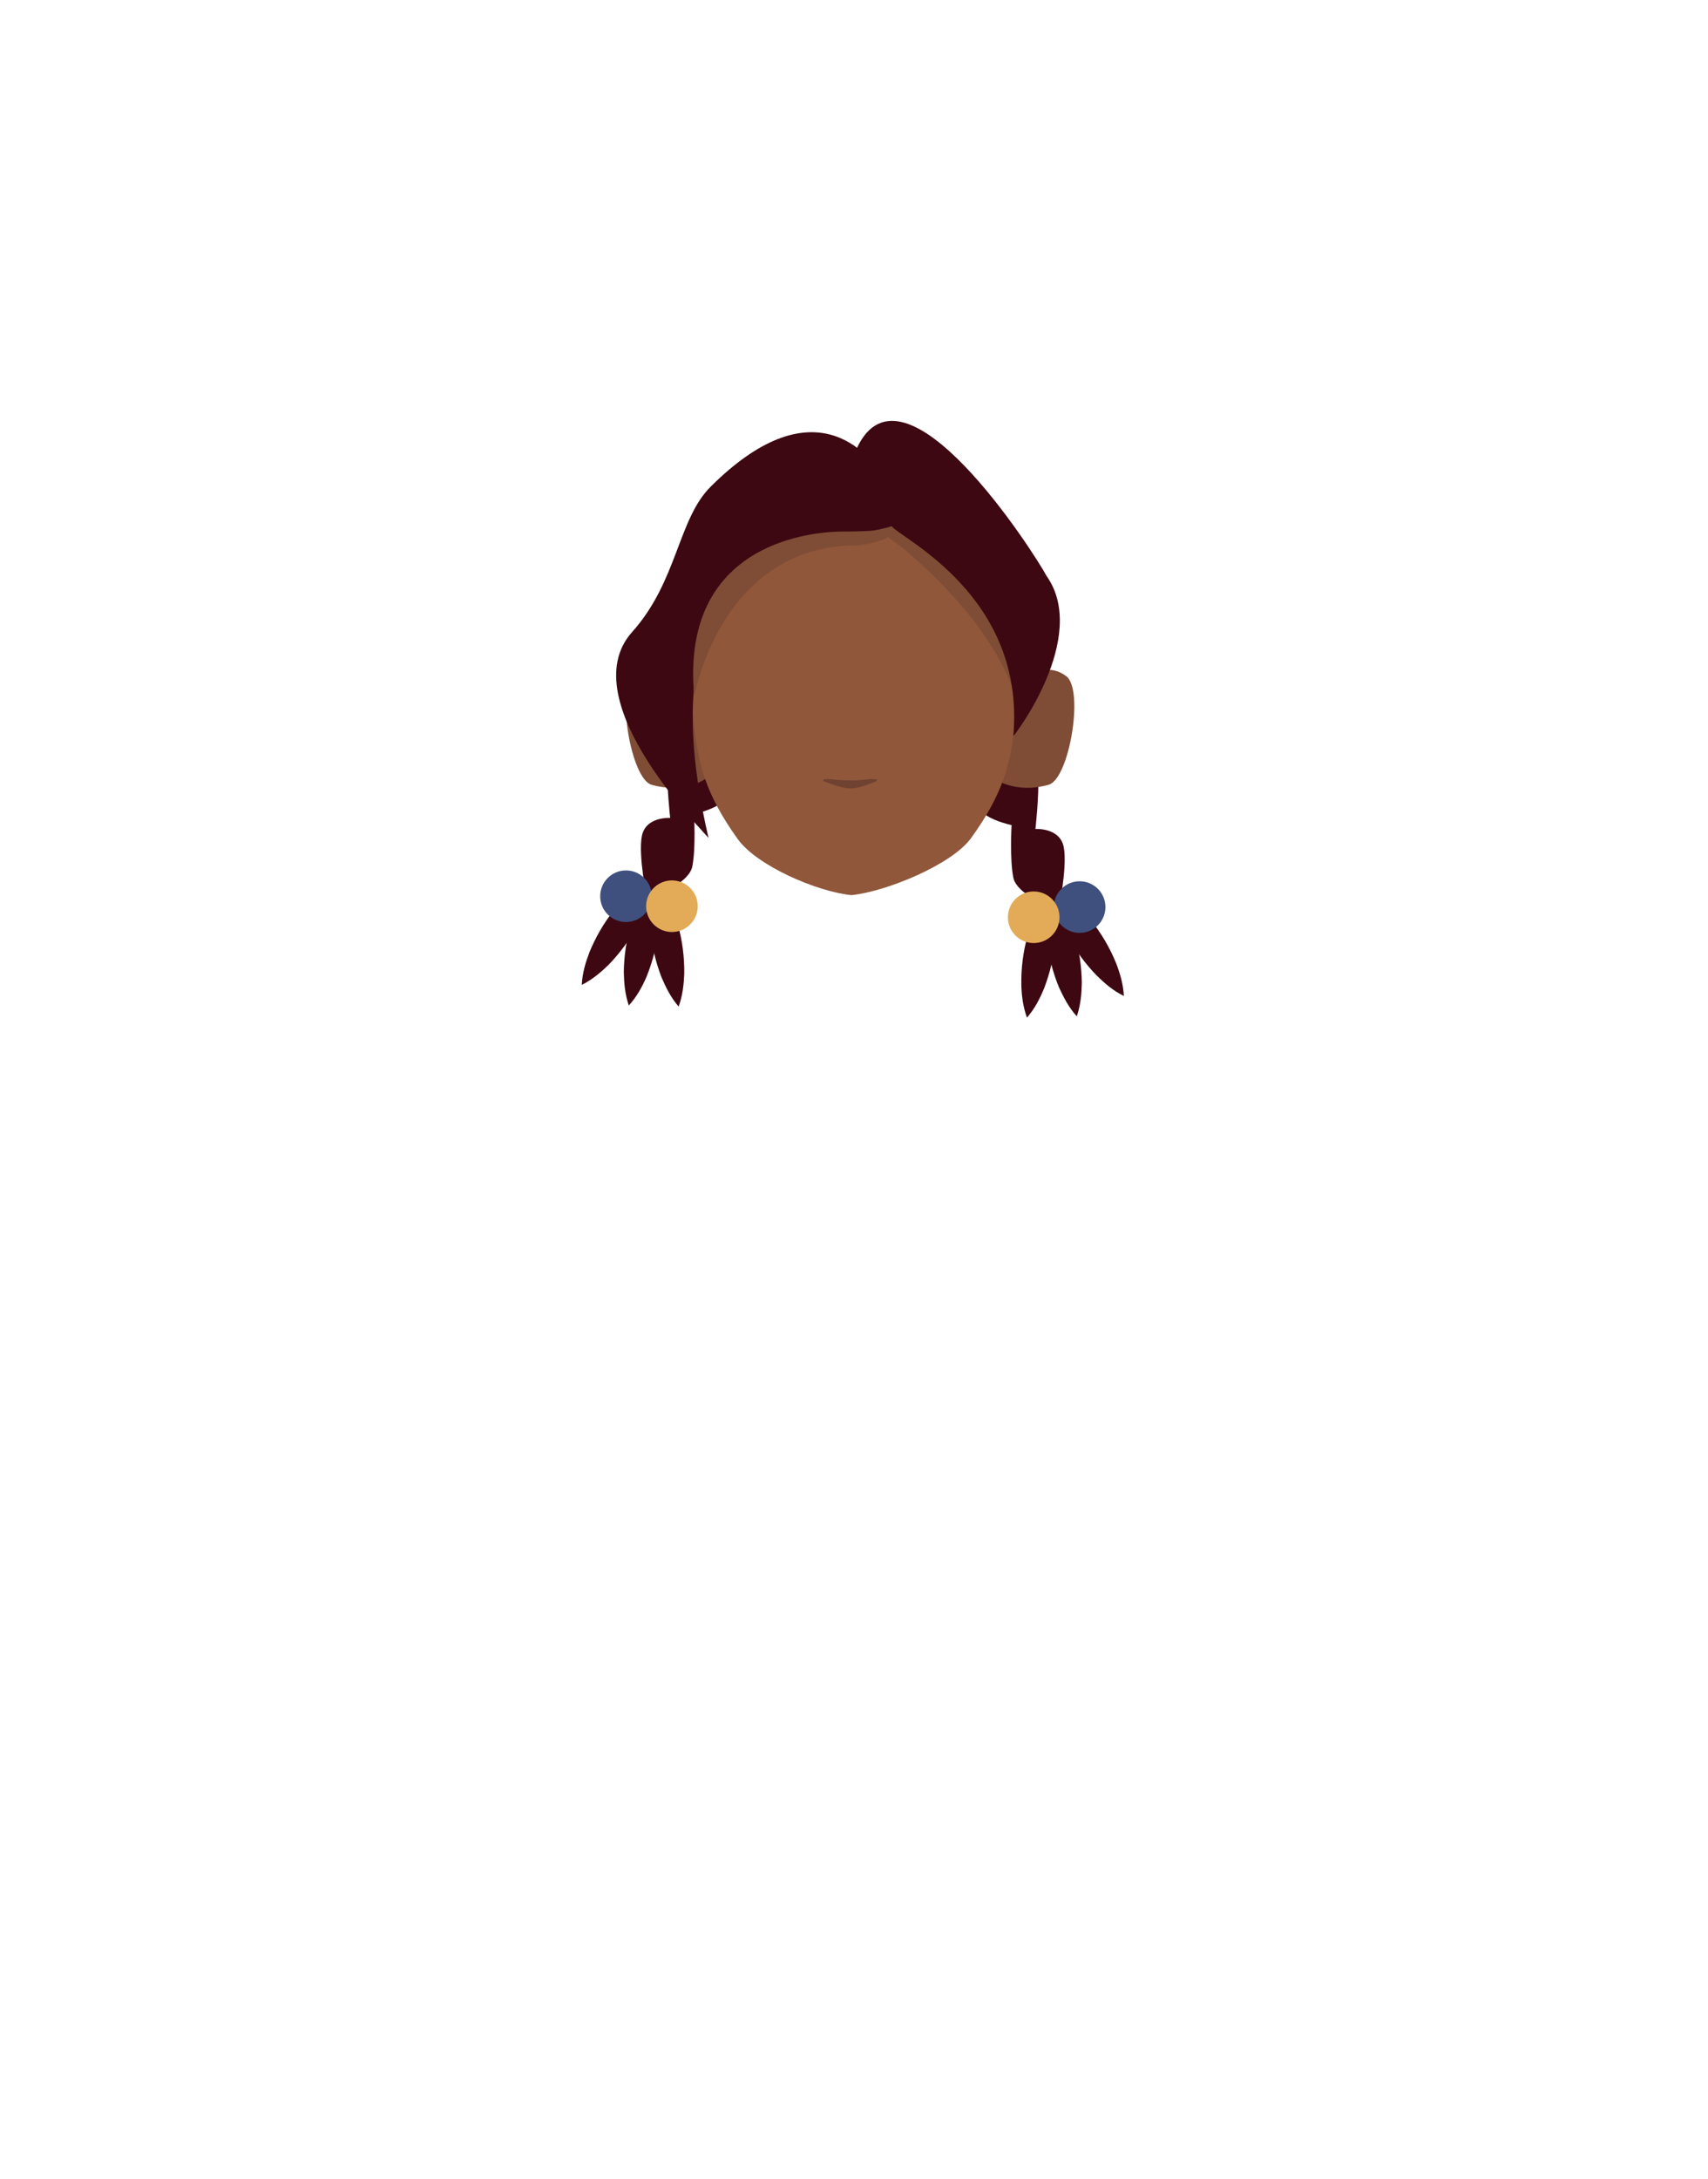 <?xml version="1.0" encoding="utf-8"?>
<!-- Generator: Adobe Illustrator 26.0.3, SVG Export Plug-In . SVG Version: 6.00 Build 0)  -->
<svg version="1.1" id="Calque_1" xmlns="http://www.w3.org/2000/svg" xmlns:xlink="http://www.w3.org/1999/xlink" x="0px" y="0px"
	 viewBox="0 0 788 1005" style="enable-background:new 0 0 788 1005;" xml:space="preserve">
<style type="text/css">
	.st0{fill:#3D0811;}
	.st1{fill:#3F507E;}
	.st2{fill:#E3AB58;}
	.st3{clip-path:url(#SVGID_00000138542954226095436570000007057766264700632456_);}
	.st4{fill:#7F4C36;}
	.st5{clip-path:url(#SVGID_00000016785715309858320300000009097362091005572998_);}
	.st6{fill:#90573A;}
	.st7{fill:#704232;}
</style>
<g>
	<path class="st0" d="M331.2,336.5c0,0-22.9,5.5-23.3,15.7s1.3,25,1.3,25s-11.4-0.8-13.1,8.5s2.5,29.2,2.5,29.2s19.1-6.8,20.8-15.3
		c1.7-8.5,0.8-24.2,0.8-24.2s14.4-3,15.7-9.3S332.9,344.2,331.2,336.5z"/>
	<g>
		<path class="st0" d="M300.6,405c-1.2,15.1-9.5,29.2-19.7,39.8c-3.6,3.5-7.4,6.8-12.5,9.4c0.3-5.7,1.8-10.5,3.6-15.2
			C277.6,425.4,287.3,412.1,300.6,405L300.6,405z"/>
	</g>
	<g>
		<path class="st0" d="M301.8,406.1c4.5,14.5,2,30.6-3.5,44.3c-2,4.6-4.4,9.1-8.2,13.3c-1.8-5.4-2.2-10.5-2.3-15.5
			C288,433.5,292.1,417.7,301.8,406.1L301.8,406.1z"/>
	</g>
	<g>
		<path class="st0" d="M302.6,406.4c9.5,11.8,13.2,27.7,13.1,42.4c-0.2,5-0.7,10.1-2.6,15.4c-3.7-4.3-5.9-8.9-7.9-13.5
			C299.9,436.9,297.8,420.8,302.6,406.4L302.6,406.4z"/>
	</g>
	<circle class="st1" cx="288.8" cy="413.3" r="11.9"/>
	<circle class="st2" cx="310" cy="417.9" r="11.9"/>
</g>
<g>
	<path class="st0" d="M455.7,341.6c0,0,22.9,5.5,23.3,15.7s-1.3,25-1.3,25s11.4-0.8,13.1,8.5s-2.5,29.2-2.5,29.2
		s-19.1-6.8-20.8-15.3c-1.7-8.5-0.8-24.2-0.8-24.2s-14.4-3-15.7-9.3C449.8,364.9,454,349.2,455.7,341.6z"/>
	<g>
		<path class="st0" d="M486.3,410.1c13.3,7.1,23,20.4,28.6,34c1.8,4.7,3.3,9.6,3.6,15.2c-5.1-2.5-8.9-5.9-12.5-9.4
			C495.7,439.3,487.4,425.1,486.3,410.1L486.3,410.1z"/>
	</g>
	<g>
		<path class="st0" d="M485.1,411.1c9.8,11.6,13.8,27.4,14,42.1c-0.1,5-0.5,10.1-2.3,15.5c-3.8-4.2-6.1-8.8-8.2-13.3
			C483,441.8,480.6,425.6,485.1,411.1L485.1,411.1z"/>
	</g>
	<g>
		<path class="st0" d="M484.3,411.5c4.8,14.4,2.7,30.5-2.6,44.3c-1.9,4.6-4.2,9.2-7.9,13.5c-1.9-5.3-2.5-10.4-2.6-15.4
			C471,439.1,474.8,423.2,484.3,411.5L484.3,411.5z"/>
	</g>
	<circle class="st1" cx="498.1" cy="418.3" r="11.9"/>
	<circle class="st2" cx="476.9" cy="423" r="11.9"/>
</g>
<g id="random">
	<g>
		<g>
			<g>
				<g>
					<defs>
						<polygon id="SVGID_1_" points="458.3,308.8 458.3,308.8 495.6,308.8 495.6,363.3 458.3,363.3 						"/>
					</defs>
					<clipPath id="SVGID_00000102517232044537203370000017178487397926605737_">
						<use xlink:href="#SVGID_1_"  style="overflow:visible;"/>
					</clipPath>
					<g style="clip-path:url(#SVGID_00000102517232044537203370000017178487397926605737_);">
						<path class="st4" d="M458.3,358.7l7.2-40c0,0,14.2-16.4,26.5-6.8c8.2,6.4,1.3,47.3-8.2,50
							C467.7,366.4,458.3,358.7,458.3,358.7z"/>
					</g>
				</g>
			</g>
		</g>
	</g>
</g>
<g id="random2">
	<g>
		<g>
			<g>
				<g>
					<defs>
						<polygon id="SVGID_00000120544475373804673040000000002870578569724333_" points="326.1,308.8 326.1,308.8 288.8,308.8 
							288.8,363.3 326.1,363.3 						"/>
					</defs>
					<clipPath id="SVGID_00000038411365795877825870000002034449850343555478_">
						<use xlink:href="#SVGID_00000120544475373804673040000000002870578569724333_"  style="overflow:visible;"/>
					</clipPath>
					<g style="clip-path:url(#SVGID_00000038411365795877825870000002034449850343555478_);">
						<path class="st4" d="M326.1,358.7l-7.2-40c0,0-14.2-16.4-26.5-6.8c-8.2,6.4-1.3,47.3,8.2,50
							C316.8,366.4,326.1,358.7,326.1,358.7z"/>
					</g>
				</g>
			</g>
		</g>
	</g>
</g>
<path class="st6" d="M396.5,214.3h-3c-44.5,0-75.8,28.5-75.8,73.1c0,0,0.9,36.6,3.1,52c1.8,12.4,4.3,26.4,19.6,47.6
	c8.9,12.3,36.5,24.2,52.4,25.8l0,0c15.9-1.6,46.3-14,55.2-26.3c15.4-21.2,17.9-35.2,19.6-47.6c2.2-15.5,3.1-52,3.1-52
	c0-44.5-31.3-73.1-75.8-73.1h-3"/>
<path class="st4" d="M391.5,234.5L391.5,234.5l-78.1,52.8c0,0-14.8-65.3,77.8-76.7c0,0,71.4-1.9,83.7,67.6
	c2.7,15.6,0.7,31.6-5.9,45.9c0,0-4.6-31-52.5-71.4"/>
<path class="st7" d="M380.8,359.3c-1,0.1-1.4,0.7-0.6,1c3,1.2,8.6,3.3,12.3,3.3c3.5,0,8.9-2.1,11.7-3.3c0.8-0.3,0.4-0.9-0.6-1
	c-3.3-0.2-4.7,0.6-11.4,0.6C386.4,360,384.1,359.1,380.8,359.3z"/>
<path class="st0" d="M395.5,206.3c-3.6,7.5,11.8,30.9,15.9,36.4c4.2,5.6,61.8,32.2,56.1,96.7c-0.1,0.8,35.3-45.4,15.4-73.7
	C476.8,254.4,417.1,161.3,395.5,206.3z"/>
<path class="st0" d="M291.6,291.5c21-23.4,21.1-52,36.3-67.1c46.2-46,72.7-17.9,81.8-0.8c5.2,9.7,7.2,12.2,1.8,19
	c-27.3,9.2-118.1-0.6-84.6,143.9C327.3,386,263,323.5,291.6,291.5z"/>
<path class="st4" d="M411.4,242.7c0,0,0.8,2.4-21.9,2.4c-20.3,0-75.6,8.3-69.2,76.1c0,0,12.1-70.2,75.8-69.7
	C396.1,251.4,415.6,249.3,411.4,242.7z"/>
</svg>
